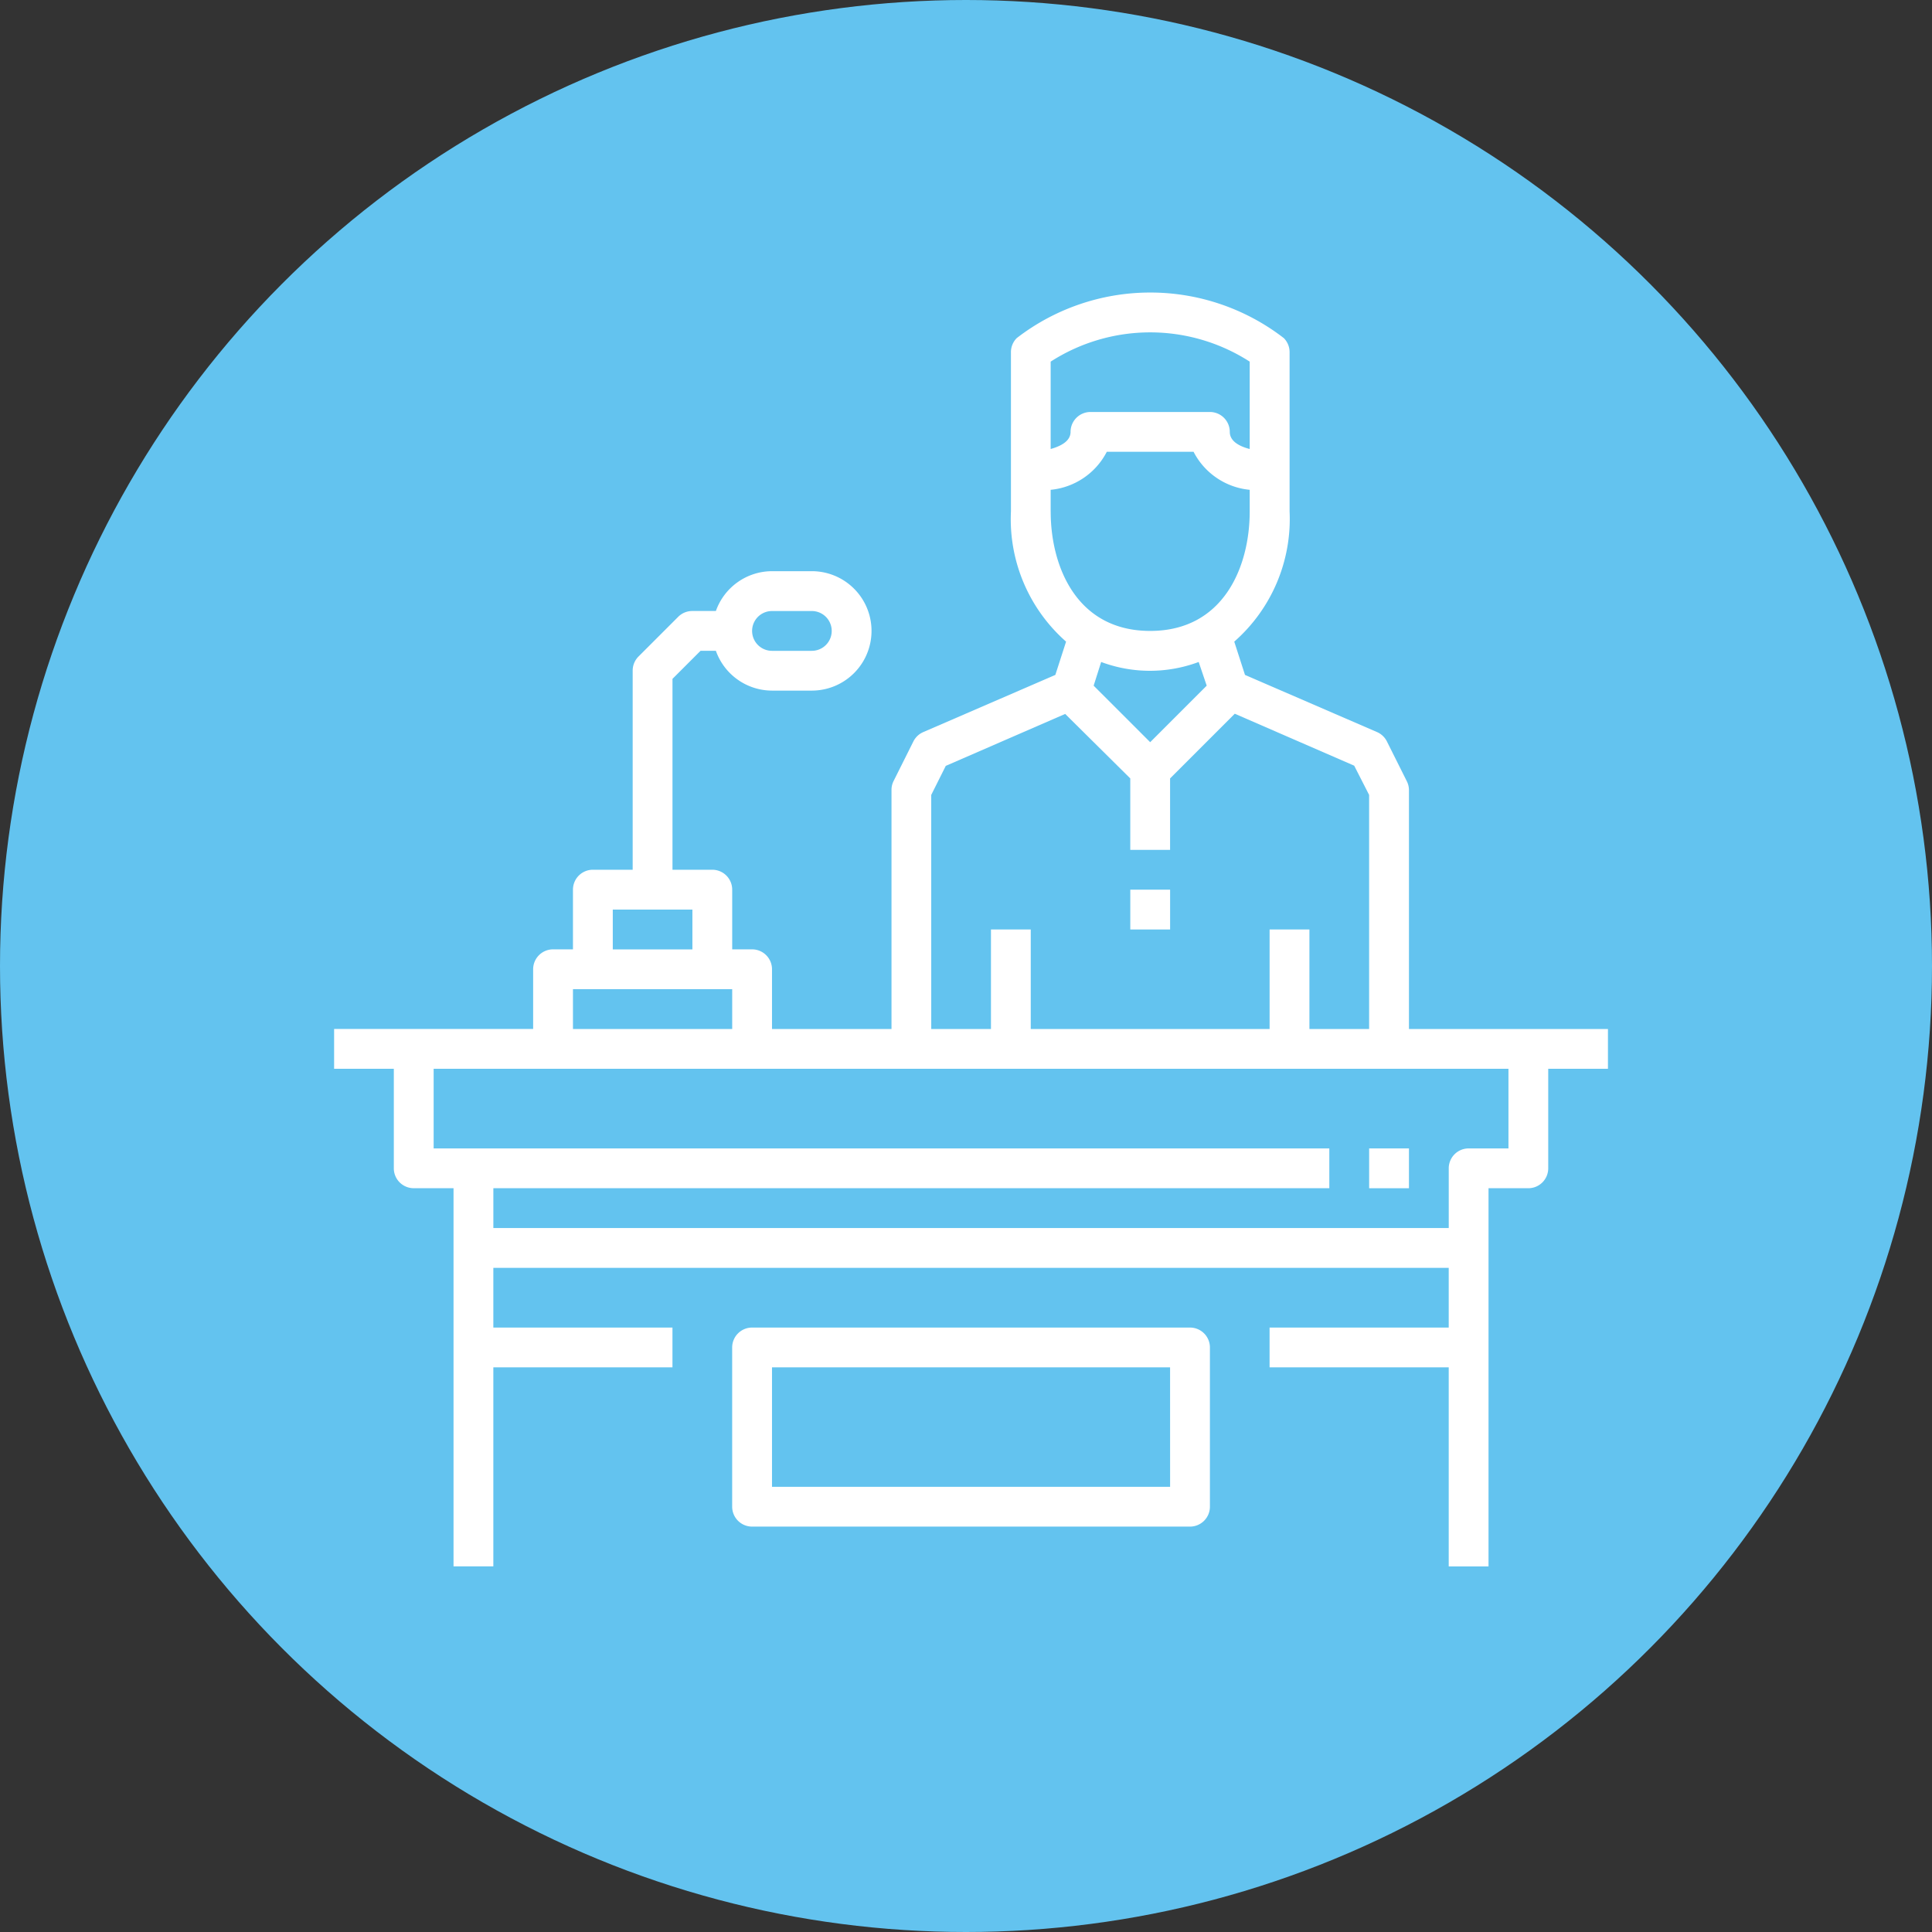 <svg xmlns="http://www.w3.org/2000/svg" width="180" height="180" viewBox="0 0 180 180"><rect x="0" y="0" width="180" height="180" fill="#333333" stroke="none"/><g transform="translate(-1207.951 -2720)"><circle cx="90" cy="90" r="90" transform="translate(1207.951 2720)" fill="#63c3ef"/><path d="M1347.469,2812.766h-11.126v-22.253a1.862,1.862,0,0,0-.2-.834l-1.855-3.709a1.854,1.854,0,0,0-.927-.872l-12.294-5.322-1-3.1a15.2,15.2,0,0,0,5.155-12.127v-14.835a1.855,1.855,0,0,0-.537-1.317,20.352,20.352,0,0,0-24.886,0,1.856,1.856,0,0,0-.538,1.317v14.835a15.2,15.2,0,0,0,5.137,12.127l-1,3.1L1291.1,2785.1a1.856,1.856,0,0,0-.928.872l-1.854,3.709a1.852,1.852,0,0,0-.185.834v22.253H1277V2807.2a1.855,1.855,0,0,0-1.854-1.855h-1.855v-5.563a1.854,1.854,0,0,0-1.854-1.854h-3.709v-17.784l2.615-2.615h1.428a5.561,5.561,0,0,0,5.229,3.709h3.709a5.563,5.563,0,0,0,0-11.126H1277a5.561,5.561,0,0,0-5.229,3.709h-2.188a1.854,1.854,0,0,0-1.317.537l-3.709,3.709a1.86,1.86,0,0,0-.538,1.317v18.544h-3.708a1.855,1.855,0,0,0-1.855,1.854v5.563H1256.6a1.855,1.855,0,0,0-1.854,1.855v5.563h-18.544v3.709h5.563v9.272a1.854,1.854,0,0,0,1.854,1.854h3.709v35.233h3.709V2844.29h16.689v-3.708h-16.689v-5.563h89.011v5.563h-16.69v3.708h16.69v18.544h3.708V2827.6h3.709a1.854,1.854,0,0,0,1.854-1.854v-9.272h5.564v-3.709ZM1277,2773.824h3.709a1.854,1.854,0,0,1,0,3.708H1277a1.854,1.854,0,0,1,0-3.708Zm25.962-23.236a17.133,17.133,0,0,1,18.544,0v8.141c-.928-.241-1.855-.705-1.855-1.595a1.854,1.854,0,0,0-1.854-1.854h-11.127a1.854,1.854,0,0,0-1.854,1.854c0,.872-.927,1.335-1.854,1.595Zm0,13.964v-2.022a6.582,6.582,0,0,0,5.229-3.541h8.085a6.582,6.582,0,0,0,5.23,3.541v2.022c0,5.136-2.43,11.126-9.272,11.126S1302.964,2769.688,1302.964,2764.552Zm14.538,16.226-5.266,5.266-5.267-5.266.7-2.207a12.977,12.977,0,0,0,9.086,0Zm-25.665,10.18,1.354-2.707,11.126-4.84,6.064,6.008v6.657h3.709v-6.657l6.027-6.027,11.126,4.84,1.391,2.726v21.808h-5.563v-9.272h-3.709v9.272h-22.253v-9.272H1297.4v9.272h-5.564Zm-29.67,10.682h7.418v3.708h-7.418Zm-3.709,7.417h14.835v3.709h-14.835Zm87.157,14.835h-3.709a1.854,1.854,0,0,0-1.854,1.855v5.563h-89.011V2827.6h77.884v-3.709h-83.447v-7.417h100.137Z" transform="translate(2.877 3.104)" fill="#fff"/><rect width="3.709" height="3.709" transform="translate(1335.511 2826.996)" fill="#fff"/><path d="M1315.944,2840.582h-40.8a1.855,1.855,0,0,0-1.855,1.854v14.835a1.856,1.856,0,0,0,1.855,1.855h40.8a1.855,1.855,0,0,0,1.855-1.855v-14.835A1.854,1.854,0,0,0,1315.944,2840.582Zm-1.854,14.835H1277V2844.29h37.088Z" transform="translate(2.877 3.104)" fill="#fff"/><rect width="3.709" height="3.709" transform="translate(1313.258 2802.889)" fill="#fff"/></g></svg>